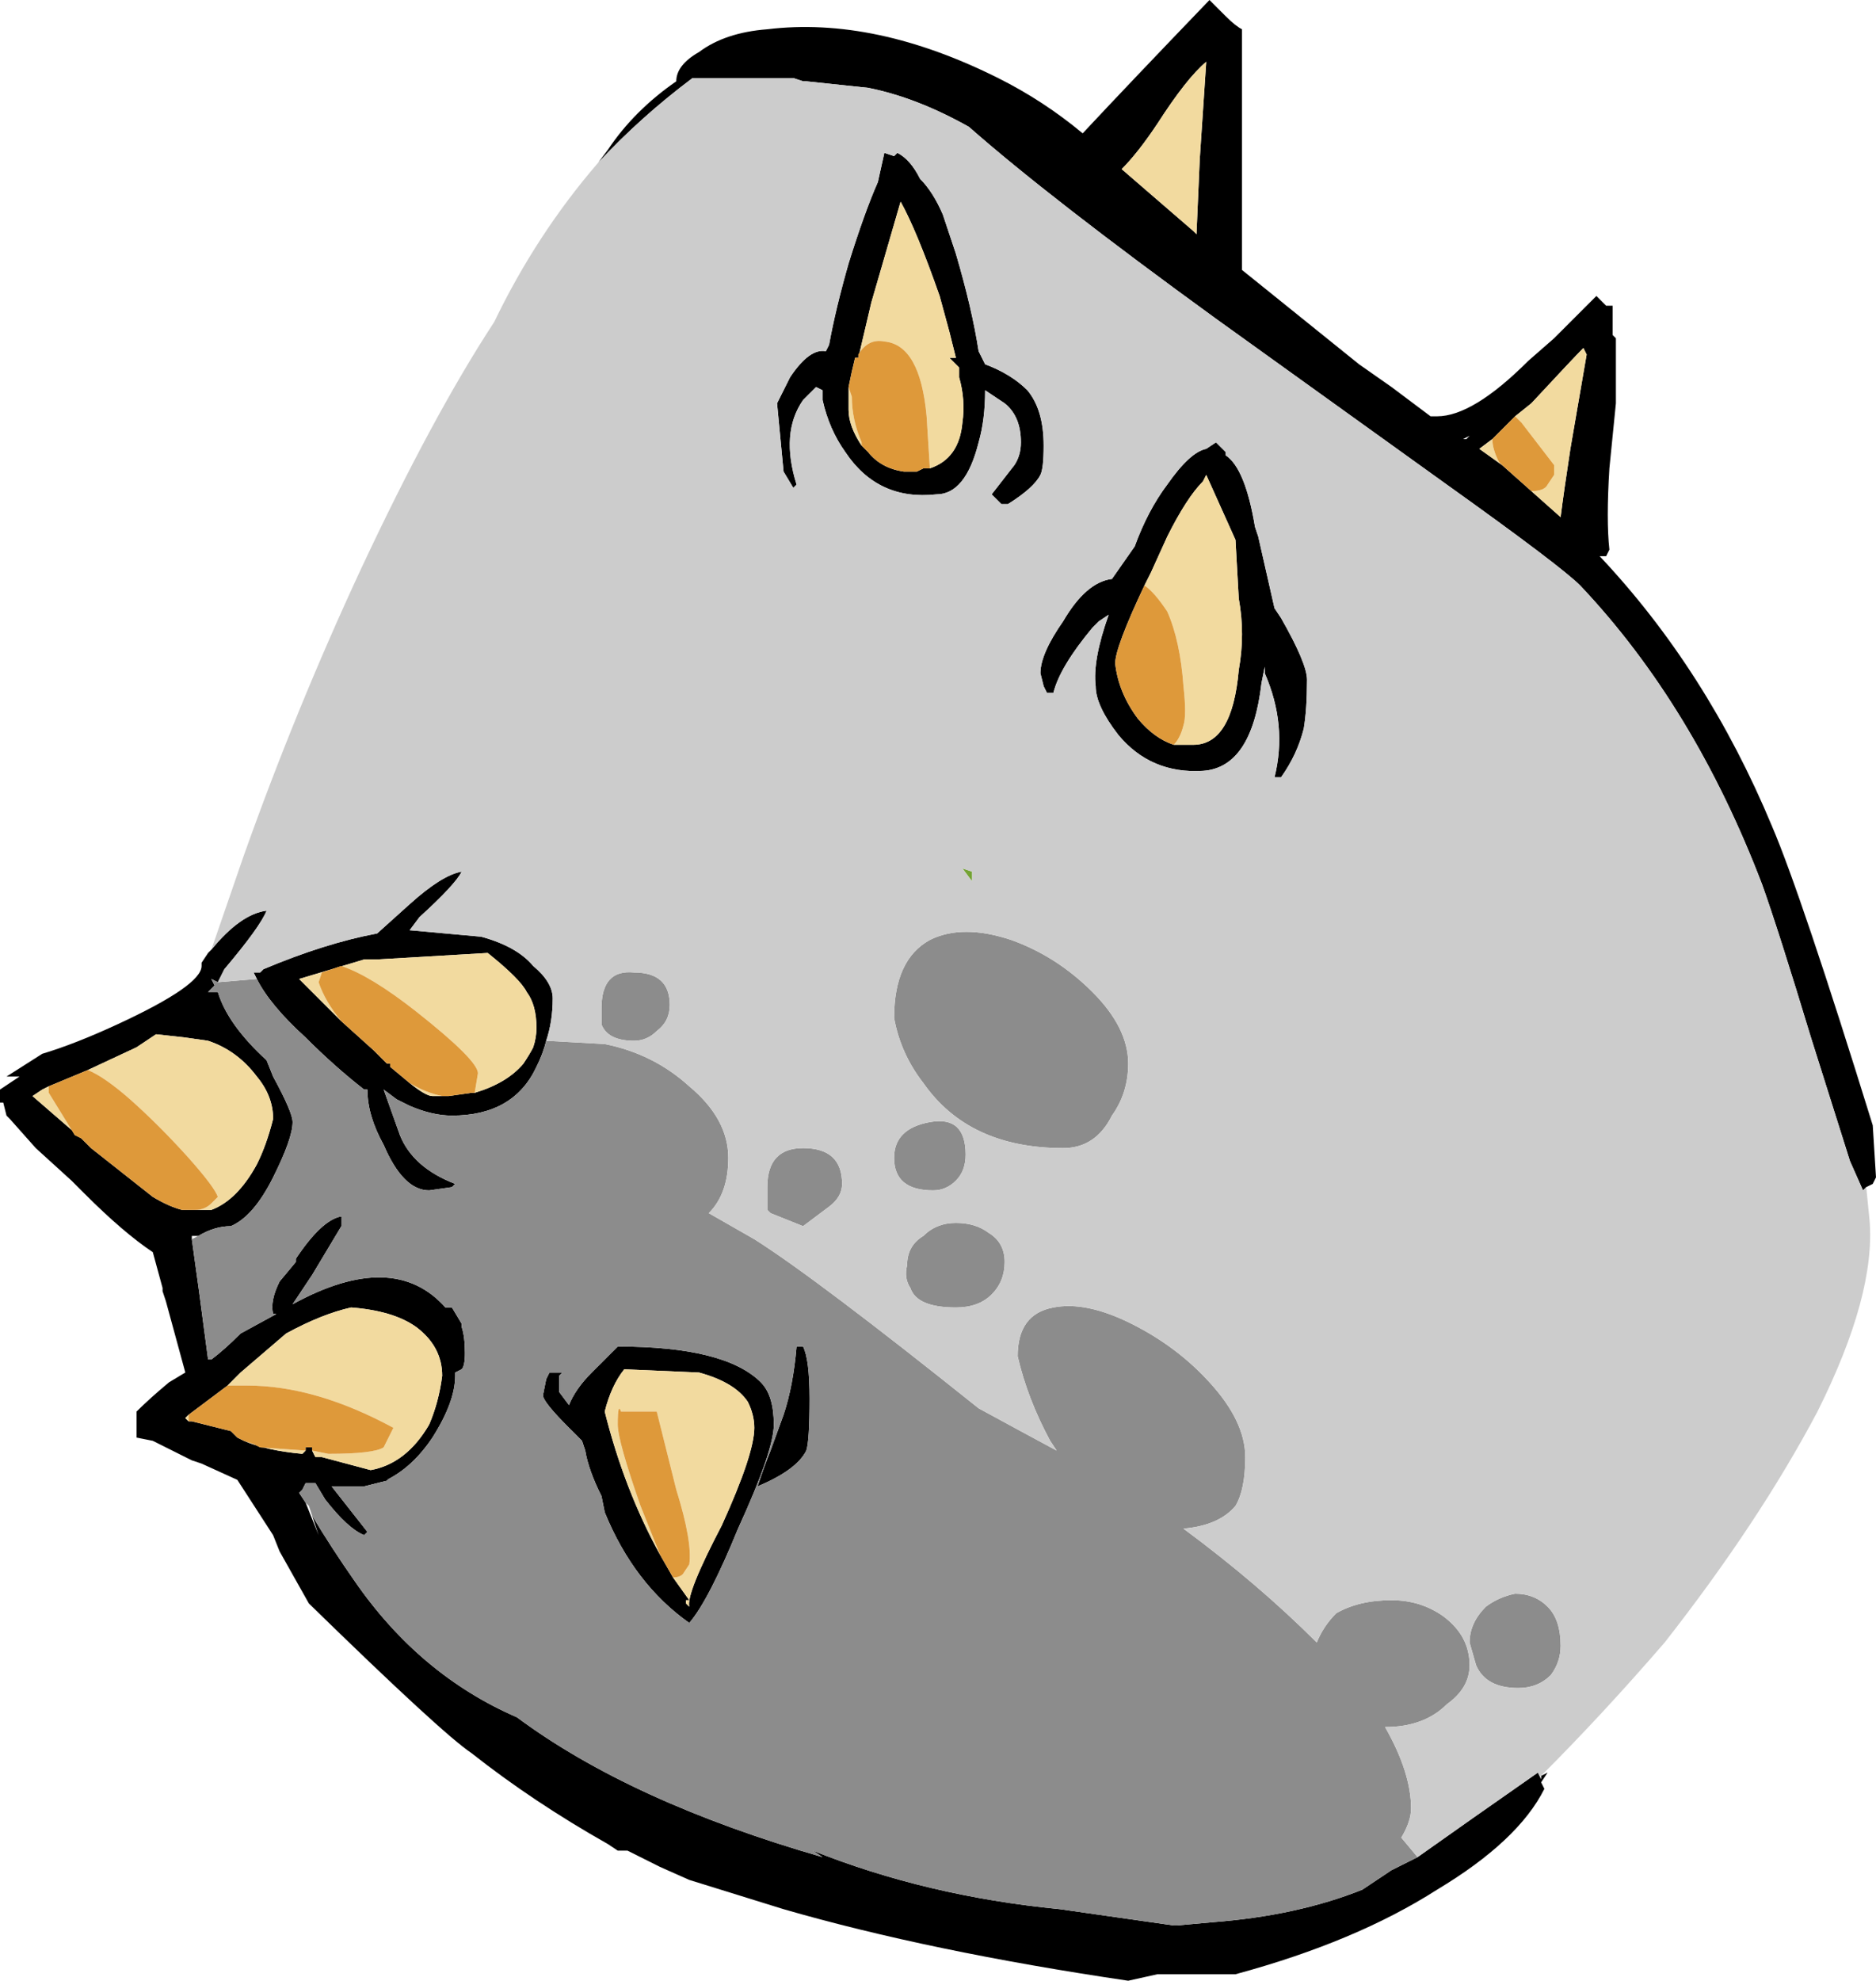 <?xml version="1.0" encoding="UTF-8" standalone="no"?>
<svg xmlns:ffdec="https://www.free-decompiler.com/flash" xmlns:xlink="http://www.w3.org/1999/xlink" ffdec:objectType="frame" height="213.15px" width="201.95px" xmlns="http://www.w3.org/2000/svg">
  <g transform="matrix(1.0, 0.0, 0.0, 1.0, 119.35, 197.05)">
    <use ffdec:characterId="67" height="30.45" transform="matrix(7.0, 0.0, 0.0, 7.0, -119.35, -197.05)" width="28.85" xlink:href="#shape0"/>
  </g>
  <defs>
    <g id="shape0" transform="matrix(1.0, 0.0, 0.0, 1.0, 17.05, 28.15)">
      <path d="M-7.85 -25.65 L-7.7 -25.85 Q-7.3 -26.45 -6.65 -26.9 -6.65 -27.15 -6.3 -27.35 -5.9 -27.65 -5.25 -27.7 -3.6 -27.9 -1.7 -26.95 -1.0 -26.6 -0.4 -26.1 0.3 -26.85 1.55 -28.15 L1.8 -27.9 Q1.95 -27.75 2.05 -27.7 L2.05 -24.0 3.85 -22.55 4.35 -22.2 4.95 -21.75 5.05 -21.75 Q5.6 -21.75 6.45 -22.6 L6.85 -22.95 Q7.3 -23.4 7.5 -23.6 L7.65 -23.45 7.75 -23.45 7.75 -23.0 7.8 -22.95 Q7.8 -22.45 7.8 -22.1 L7.8 -21.95 7.7 -20.95 Q7.65 -20.15 7.7 -19.7 L7.65 -19.6 7.55 -19.6 Q9.2 -17.85 10.2 -15.45 10.65 -14.4 11.75 -10.85 L11.8 -10.05 11.75 -9.95 11.65 -9.9 11.6 -9.85 11.4 -10.3 10.8 -12.2 Q10.3 -13.85 10.05 -14.55 9.0 -17.3 7.25 -19.15 6.95 -19.45 5.2 -20.7 L1.65 -23.25 Q-0.9 -25.1 -2.15 -26.2 -2.95 -26.65 -3.7 -26.8 L-4.65 -26.9 -4.7 -26.9 -4.85 -26.95 -6.4 -26.95 Q-7.2 -26.35 -7.85 -25.65 M6.65 -0.85 L6.75 -0.9 6.65 -0.75 6.7 -0.65 Q6.3 0.15 5.05 0.9 3.8 1.7 1.95 2.2 L0.75 2.2 0.3 2.3 Q-2.75 1.85 -5.0 1.2 L-6.45 0.75 -6.9 0.55 -7.4 0.3 -7.55 0.3 -7.7 0.2 Q-8.85 -0.45 -9.8 -1.2 -10.25 -1.5 -12.3 -3.5 L-12.75 -4.3 -12.85 -4.55 -13.4 -5.4 -13.95 -5.65 -14.1 -5.7 -14.7 -6.0 -14.95 -6.05 Q-14.95 -6.15 -14.95 -6.45 -14.75 -6.65 -14.45 -6.9 L-14.2 -7.05 -14.5 -8.15 -14.55 -8.3 -14.55 -8.35 -14.7 -8.9 Q-15.15 -9.2 -15.75 -9.8 L-15.95 -10.0 -16.5 -10.5 -16.9 -10.95 -16.95 -11.0 -17.0 -11.2 -17.05 -11.2 -17.05 -11.4 -16.75 -11.6 -16.95 -11.6 -16.4 -11.95 Q-15.9 -12.1 -15.25 -12.4 -13.95 -13.0 -13.95 -13.3 L-13.95 -13.35 -13.85 -13.5 -13.8 -13.55 Q-13.35 -14.1 -12.95 -14.15 -13.05 -13.9 -13.6 -13.25 L-13.7 -13.05 -13.8 -13.1 -13.75 -13.0 -13.85 -12.9 -13.7 -12.9 Q-13.55 -12.4 -12.95 -11.85 L-12.85 -11.6 Q-12.55 -11.05 -12.55 -10.9 -12.55 -10.65 -12.85 -10.05 -13.15 -9.45 -13.5 -9.3 -13.75 -9.3 -14.0 -9.15 L-14.1 -9.15 -14.1 -9.1 Q-14.0 -8.4 -13.85 -7.25 L-13.8 -7.25 Q-13.6 -7.4 -13.35 -7.65 L-12.8 -7.95 -12.85 -7.95 Q-12.9 -8.15 -12.75 -8.45 L-12.5 -8.75 -12.5 -8.8 Q-12.1 -9.4 -11.8 -9.45 L-11.8 -9.3 -12.25 -8.55 -12.55 -8.1 Q-11.0 -8.95 -10.2 -8.05 L-10.1 -8.05 -9.95 -7.8 -9.95 -7.75 Q-9.9 -7.6 -9.9 -7.35 -9.9 -7.15 -9.95 -7.1 L-10.05 -7.05 -10.05 -7.0 Q-10.05 -6.6 -10.4 -6.05 -10.7 -5.6 -11.1 -5.4 L-11.05 -5.4 -11.45 -5.3 -11.95 -5.3 -11.4 -4.6 -11.45 -4.55 Q-11.7 -4.65 -12.05 -5.1 L-12.2 -5.35 -12.35 -5.35 -12.4 -5.25 -12.45 -5.2 -12.35 -5.05 -12.15 -4.55 -12.25 -4.85 Q-11.95 -4.35 -11.6 -3.85 -10.6 -2.4 -9.1 -1.75 -7.35 -0.45 -4.4 0.4 L-4.55 0.3 Q-2.8 1.0 -0.75 1.2 L1.0 1.45 1.05 1.45 1.6 1.4 Q2.9 1.3 3.9 0.9 L4.35 0.6 4.75 0.4 5.6 -0.2 6.6 -0.9 6.65 -0.8 6.65 -0.85 M6.25 -21.75 L5.9 -21.4 5.7 -21.25 6.05 -21.0 6.5 -20.6 6.95 -20.2 Q7.0 -20.6 7.1 -21.25 L7.35 -22.7 7.3 -22.8 Q7.15 -22.65 6.5 -21.95 L6.25 -21.75 M0.2 -25.55 L1.3 -24.6 1.35 -24.55 1.4 -25.7 1.5 -27.2 Q1.2 -26.95 0.75 -26.25 0.45 -25.8 0.2 -25.55 M1.65 -21.35 L1.8 -21.2 1.8 -21.15 Q2.1 -20.95 2.25 -20.05 L2.3 -19.9 2.55 -18.8 2.65 -18.65 Q3.05 -17.95 3.05 -17.7 3.05 -17.25 3.0 -16.95 2.9 -16.55 2.65 -16.2 L2.55 -16.2 Q2.75 -17.0 2.4 -17.8 L2.4 -17.9 2.35 -17.65 Q2.2 -16.35 1.45 -16.3 0.65 -16.25 0.15 -16.85 -0.2 -17.3 -0.2 -17.6 -0.25 -18.0 0.0 -18.7 L-0.15 -18.6 -0.25 -18.5 Q-0.75 -17.9 -0.85 -17.5 L-0.95 -17.5 -1.0 -17.6 -1.05 -17.8 Q-1.05 -18.1 -0.7 -18.6 -0.35 -19.2 0.05 -19.25 L0.4 -19.75 Q0.6 -20.3 0.9 -20.7 1.25 -21.2 1.5 -21.25 L1.65 -21.35 M5.45 -21.4 L5.5 -21.4 5.55 -21.45 5.45 -21.4 M1.0 -16.7 L1.3 -16.7 Q1.9 -16.7 2.0 -17.85 2.1 -18.4 2.0 -18.95 L1.95 -19.85 1.5 -20.85 1.45 -20.75 Q1.2 -20.5 0.9 -19.9 L0.65 -19.35 0.55 -19.15 Q0.1 -18.2 0.1 -17.95 0.15 -17.5 0.45 -17.1 0.7 -16.8 1.0 -16.7 M-2.55 -24.85 L-2.35 -24.25 Q-2.1 -23.4 -2.0 -22.75 L-1.9 -22.55 Q-1.5 -22.4 -1.25 -22.15 -1.0 -21.85 -1.0 -21.3 -1.0 -20.95 -1.05 -20.85 -1.15 -20.65 -1.55 -20.4 L-1.65 -20.4 -1.8 -20.55 -1.45 -21.0 Q-1.35 -21.15 -1.35 -21.35 -1.35 -21.75 -1.6 -21.95 L-1.9 -22.15 Q-1.9 -21.7 -2.0 -21.35 -2.2 -20.55 -2.65 -20.55 -3.55 -20.45 -4.05 -21.2 -4.3 -21.55 -4.4 -22.0 L-4.4 -22.15 -4.5 -22.2 -4.7 -22.0 Q-5.05 -21.5 -4.8 -20.7 L-4.85 -20.65 -5.0 -20.9 -5.1 -21.95 -4.9 -22.35 Q-4.6 -22.8 -4.35 -22.75 L-4.3 -22.85 Q-4.2 -23.4 -4.0 -24.1 -3.75 -24.9 -3.55 -25.35 L-3.45 -25.8 -3.3 -25.75 -3.25 -25.8 Q-3.05 -25.7 -2.9 -25.4 -2.7 -25.2 -2.55 -24.85 M-3.85 -22.65 L-3.9 -22.65 Q-3.95 -22.45 -4.0 -22.2 L-4.0 -21.85 Q-4.0 -21.6 -3.8 -21.3 L-3.7 -21.2 Q-3.5 -20.95 -3.15 -20.9 L-2.95 -20.9 -2.85 -20.95 -2.75 -20.95 Q-2.3 -21.1 -2.25 -21.65 -2.2 -22.0 -2.3 -22.35 L-2.3 -22.5 -2.45 -22.65 -2.35 -22.65 -2.45 -23.05 -2.6 -23.6 Q-2.95 -24.6 -3.2 -25.05 L-3.65 -23.5 -3.85 -22.65 M-13.1 -13.1 L-13.15 -13.2 -13.05 -13.2 -13.0 -13.25 Q-12.05 -13.65 -11.25 -13.8 L-10.75 -14.25 Q-10.25 -14.7 -9.95 -14.75 -10.05 -14.55 -10.6 -14.05 L-10.75 -13.85 -9.65 -13.75 Q-9.1 -13.6 -8.85 -13.3 -8.55 -13.05 -8.55 -12.8 -8.55 -12.45 -8.65 -12.15 -8.7 -11.95 -8.8 -11.75 -9.15 -11.0 -10.1 -11.0 -10.4 -11.0 -10.75 -11.15 L-10.95 -11.25 -11.15 -11.4 -10.9 -10.7 Q-10.7 -10.2 -10.05 -9.95 L-10.1 -9.9 -10.45 -9.85 Q-10.85 -9.85 -11.15 -10.55 -11.4 -11.0 -11.4 -11.4 L-11.45 -11.4 Q-11.9 -11.75 -12.35 -12.2 -12.9 -12.7 -13.1 -13.1 M-9.75 -11.35 Q-9.25 -11.5 -9.0 -11.8 -8.9 -11.95 -8.85 -12.05 -8.8 -12.2 -8.8 -12.35 -8.8 -12.7 -8.95 -12.9 -9.05 -13.1 -9.55 -13.5 L-11.25 -13.4 -11.45 -13.4 -12.45 -13.1 -11.8 -12.45 -11.3 -12.0 -11.1 -11.8 -11.05 -11.8 -11.05 -11.75 -10.75 -11.5 Q-10.5 -11.3 -10.4 -11.3 L-10.15 -11.3 -9.8 -11.35 -9.75 -11.35 M-14.05 -9.55 L-13.8 -9.55 Q-13.4 -9.7 -13.1 -10.25 -12.95 -10.55 -12.85 -10.95 -12.85 -11.3 -13.1 -11.6 -13.4 -12.0 -13.85 -12.15 L-14.2 -12.2 -14.65 -12.25 -14.95 -12.05 -15.7 -11.7 -16.3 -11.45 -16.4 -11.4 -16.55 -11.3 -15.8 -10.65 -15.65 -10.5 -14.7 -9.75 Q-14.45 -9.6 -14.25 -9.55 L-14.05 -9.55 M-12.25 -5.85 L-12.2 -5.75 -12.1 -5.75 -11.35 -5.55 Q-10.8 -5.65 -10.45 -6.25 -10.3 -6.6 -10.25 -7.0 -10.25 -7.45 -10.65 -7.75 -11.0 -8.0 -11.65 -8.05 -12.1 -7.95 -12.65 -7.65 L-13.35 -7.05 -13.55 -6.85 -14.15 -6.4 -14.2 -6.35 -14.15 -6.3 -14.1 -6.3 -13.5 -6.15 -13.4 -6.05 -13.3 -6.0 Q-12.95 -5.85 -12.4 -5.8 L-12.35 -5.85 -12.35 -5.9 -12.25 -5.9 -12.25 -5.85 M-13.4 -6.85 L-13.4 -6.85 M-4.7 -7.45 Q-4.6 -7.25 -4.6 -6.65 -4.6 -6.0 -4.65 -5.85 -4.8 -5.55 -5.4 -5.3 -5.3 -5.6 -5.2 -5.85 L-5.0 -6.4 Q-4.85 -6.85 -4.8 -7.45 L-4.7 -7.45 M-6.7 -3.9 L-6.45 -3.55 -6.5 -3.55 -6.5 -3.5 -6.45 -3.45 Q-6.5 -3.65 -5.95 -4.7 -5.45 -5.8 -5.45 -6.2 -5.45 -6.4 -5.55 -6.6 -5.75 -6.9 -6.3 -7.05 L-7.45 -7.1 Q-7.65 -6.85 -7.75 -6.45 -7.45 -5.25 -6.9 -4.25 L-6.7 -3.9 M-8.3 -6.55 Q-8.2 -6.8 -7.95 -7.05 L-7.55 -7.45 Q-5.9 -7.45 -5.35 -6.9 -5.15 -6.7 -5.15 -6.25 -5.15 -5.85 -5.7 -4.65 -6.15 -3.55 -6.45 -3.2 -7.3 -3.8 -7.75 -4.9 L-7.8 -5.15 Q-8.0 -5.55 -8.05 -5.85 L-8.1 -6.0 -8.3 -6.2 Q-8.7 -6.6 -8.7 -6.7 L-8.65 -6.95 -8.6 -7.05 -8.4 -7.05 -8.45 -7.0 -8.45 -6.75 -8.3 -6.55" fill="#000000" fill-rule="evenodd" stroke="none"/>
      <path d="M6.25 -21.75 L6.5 -21.95 Q7.15 -22.65 7.3 -22.8 L7.35 -22.7 7.1 -21.25 Q7.0 -20.6 6.95 -20.2 L6.5 -20.6 Q6.7 -20.6 6.75 -20.7 L6.85 -20.85 6.85 -21.0 6.35 -21.65 6.25 -21.75 M6.05 -21.0 L5.7 -21.25 5.9 -21.4 Q5.9 -21.25 6.0 -21.05 L6.05 -21.0 M0.2 -25.55 Q0.45 -25.8 0.75 -26.25 1.2 -26.95 1.5 -27.2 L1.4 -25.7 1.35 -24.55 1.3 -24.6 0.2 -25.55 M0.55 -19.15 L0.65 -19.35 0.9 -19.9 Q1.2 -20.5 1.45 -20.75 L1.5 -20.85 1.95 -19.85 2.0 -18.95 Q2.1 -18.4 2.0 -17.85 1.9 -16.7 1.3 -16.7 L1.0 -16.7 Q1.1 -16.8 1.15 -17.0 1.2 -17.15 1.15 -17.6 1.1 -18.3 0.9 -18.75 0.7 -19.05 0.55 -19.15 M-3.85 -22.65 L-3.65 -23.5 -3.2 -25.05 Q-2.95 -24.6 -2.6 -23.6 L-2.45 -23.05 -2.35 -22.65 -2.45 -22.65 -2.3 -22.5 -2.3 -22.35 Q-2.2 -22.0 -2.25 -21.65 -2.3 -21.1 -2.75 -20.95 L-2.8 -21.75 Q-2.9 -22.85 -3.45 -22.9 -3.7 -22.95 -3.85 -22.7 L-3.85 -22.65 M-3.8 -21.3 Q-4.0 -21.6 -4.0 -21.85 L-4.0 -22.2 -3.95 -22.05 Q-3.95 -21.7 -3.8 -21.35 L-3.8 -21.3 M-11.8 -12.45 L-12.45 -13.1 -11.45 -13.4 -11.25 -13.4 -9.55 -13.5 Q-9.05 -13.1 -8.95 -12.9 -8.8 -12.7 -8.8 -12.35 -8.8 -12.2 -8.85 -12.05 -8.9 -11.95 -9.0 -11.8 -9.25 -11.5 -9.75 -11.35 L-9.7 -11.65 Q-9.7 -11.85 -10.65 -12.6 -11.35 -13.15 -11.8 -13.3 L-12.1 -13.2 -12.15 -13.05 Q-12.05 -12.75 -11.8 -12.45 M-10.15 -11.3 L-10.4 -11.3 Q-10.5 -11.3 -10.75 -11.5 -10.5 -11.35 -10.25 -11.3 L-10.15 -11.3 M-15.7 -11.7 L-14.95 -12.05 -14.65 -12.25 -14.2 -12.2 -13.85 -12.15 Q-13.4 -12.0 -13.1 -11.6 -12.85 -11.3 -12.85 -10.95 -12.95 -10.55 -13.1 -10.25 -13.4 -9.7 -13.8 -9.55 L-14.05 -9.55 Q-13.9 -9.55 -13.8 -9.65 L-13.7 -9.75 Q-13.75 -9.9 -14.15 -10.35 -14.6 -10.85 -15.05 -11.25 -15.45 -11.6 -15.7 -11.7 M-15.8 -10.65 L-16.55 -11.3 -16.4 -11.4 -16.3 -11.45 -16.3 -11.35 -15.9 -10.7 -15.8 -10.65 M-13.55 -6.85 L-13.35 -7.05 -12.65 -7.65 Q-12.1 -7.95 -11.65 -8.05 -11.0 -8.0 -10.65 -7.75 -10.25 -7.45 -10.25 -7.0 -10.3 -6.6 -10.45 -6.25 -10.8 -5.65 -11.35 -5.55 L-12.1 -5.75 -12.2 -5.75 -12.25 -5.85 -12.0 -5.8 Q-11.3 -5.8 -11.15 -5.9 L-11.0 -6.2 Q-12.2 -6.85 -13.25 -6.85 L-13.55 -6.85 M-12.35 -5.85 L-12.4 -5.8 Q-12.95 -5.85 -13.3 -6.0 L-13.15 -5.95 -13.05 -5.9 -12.35 -5.85 M-14.15 -6.3 L-14.2 -6.35 -14.15 -6.4 -14.15 -6.3 M-13.4 -6.85 L-13.4 -6.85 M-6.7 -3.9 Q-6.6 -3.9 -6.55 -3.95 L-6.45 -4.1 Q-6.4 -4.45 -6.65 -5.25 L-6.95 -6.45 -7.5 -6.45 Q-7.55 -6.6 -7.55 -6.25 -7.55 -6.0 -7.2 -5.0 L-6.9 -4.25 Q-7.45 -5.25 -7.75 -6.45 -7.65 -6.85 -7.45 -7.1 L-6.3 -7.05 Q-5.75 -6.9 -5.55 -6.6 -5.45 -6.4 -5.45 -6.2 -5.45 -5.8 -5.95 -4.7 -6.5 -3.65 -6.45 -3.45 L-6.5 -3.5 -6.5 -3.55 -6.45 -3.55 -6.7 -3.9" fill="#f2da9f" fill-rule="evenodd" stroke="none"/>
      <path d="M5.9 -21.4 L6.25 -21.75 6.35 -21.65 6.85 -21.0 6.85 -20.85 6.75 -20.7 Q6.7 -20.6 6.5 -20.6 L6.05 -21.0 6.0 -21.05 Q5.9 -21.25 5.9 -21.4 M0.55 -19.15 Q0.7 -19.05 0.9 -18.75 1.1 -18.3 1.15 -17.6 1.2 -17.15 1.15 -17.0 1.1 -16.8 1.0 -16.7 0.7 -16.8 0.45 -17.1 0.15 -17.5 0.1 -17.95 0.1 -18.2 0.55 -19.15 M-4.0 -22.2 Q-3.95 -22.45 -3.9 -22.65 L-3.85 -22.65 -3.85 -22.7 Q-3.7 -22.95 -3.45 -22.9 -2.9 -22.85 -2.8 -21.75 L-2.75 -20.95 -2.85 -20.95 -2.95 -20.9 -3.15 -20.9 Q-3.5 -20.95 -3.7 -21.2 L-3.8 -21.3 -3.8 -21.35 Q-3.95 -21.7 -3.95 -22.05 L-4.0 -22.2 M-11.8 -12.45 Q-12.05 -12.75 -12.15 -13.05 L-12.1 -13.2 -11.8 -13.3 Q-11.35 -13.15 -10.65 -12.6 -9.7 -11.85 -9.7 -11.65 L-9.75 -11.35 -9.8 -11.35 -10.15 -11.3 -10.25 -11.3 Q-10.5 -11.35 -10.75 -11.5 L-11.05 -11.75 -11.05 -11.8 -11.1 -11.8 -11.3 -12.0 -11.8 -12.45 M-15.7 -11.7 Q-15.45 -11.6 -15.05 -11.25 -14.6 -10.85 -14.15 -10.35 -13.75 -9.9 -13.7 -9.75 L-13.8 -9.65 Q-13.9 -9.55 -14.05 -9.55 L-14.25 -9.55 Q-14.45 -9.6 -14.7 -9.75 L-15.65 -10.5 -15.8 -10.65 -15.9 -10.7 -16.3 -11.35 -16.3 -11.45 -15.7 -11.7 M-13.55 -6.85 L-13.25 -6.85 Q-12.2 -6.85 -11.0 -6.2 L-11.15 -5.9 Q-11.3 -5.8 -12.0 -5.8 L-12.25 -5.85 -12.25 -5.9 -12.35 -5.9 -12.35 -5.85 -13.05 -5.9 -13.15 -5.95 -13.3 -6.0 -13.4 -6.05 -13.5 -6.15 -14.1 -6.3 -14.15 -6.3 -14.15 -6.4 -13.55 -6.85 M-6.9 -4.25 L-7.2 -5.0 Q-7.55 -6.0 -7.55 -6.25 -7.55 -6.6 -7.5 -6.45 L-6.95 -6.45 -6.65 -5.25 Q-6.4 -4.45 -6.45 -4.1 L-6.55 -3.95 Q-6.6 -3.9 -6.7 -3.9 L-6.9 -4.25" fill="#de993a" fill-rule="evenodd" stroke="none"/>
      <path d="M-14.55 -8.3 L-14.55 -8.35 -14.55 -8.3 M-2.1 -14.6 L-2.25 -14.8 -2.1 -14.75 -2.1 -14.6" fill="#74a334" fill-rule="evenodd" stroke="none"/>
      <path d="M0.05 -11.0 Q-0.2 -10.5 -0.7 -10.5 -2.15 -10.5 -2.85 -11.5 -3.2 -11.95 -3.3 -12.5 -3.3 -13.4 -2.75 -13.7 -2.25 -13.95 -1.5 -13.7 -0.8 -13.45 -0.25 -12.9 0.3 -12.35 0.3 -11.8 0.3 -11.35 0.05 -11.0 M-8.65 -12.15 L-7.75 -12.1 Q-7.0 -11.95 -6.45 -11.45 -5.85 -10.95 -5.85 -10.35 -5.85 -9.8 -6.15 -9.5 L-5.45 -9.1 Q-4.5 -8.5 -2.0 -6.5 -1.45 -6.2 -0.8 -5.85 L-0.9 -6.0 Q-1.25 -6.65 -1.4 -7.3 -1.4 -7.95 -0.85 -8.05 -0.35 -8.15 0.35 -7.8 1.05 -7.45 1.55 -6.9 2.1 -6.3 2.1 -5.75 2.1 -5.25 1.95 -5.0 1.7 -4.7 1.15 -4.65 2.3 -3.8 3.2 -2.9 3.3 -3.15 3.5 -3.35 3.85 -3.55 4.35 -3.55 4.8 -3.55 5.15 -3.3 5.55 -3.0 5.55 -2.55 5.55 -2.2 5.2 -1.95 4.85 -1.6 4.25 -1.6 4.65 -0.9 4.65 -0.35 4.65 -0.15 4.5 0.1 L4.75 0.4 4.35 0.6 3.9 0.9 Q2.9 1.3 1.6 1.4 L1.05 1.45 1.0 1.45 -0.75 1.2 Q-2.8 1.0 -4.55 0.3 L-4.4 0.4 Q-7.35 -0.45 -9.1 -1.75 -10.6 -2.4 -11.6 -3.85 -11.95 -4.35 -12.25 -4.85 L-12.3 -5.0 -12.35 -5.05 -12.45 -5.2 -12.4 -5.25 -12.35 -5.35 -12.2 -5.35 -12.05 -5.1 Q-11.7 -4.65 -11.45 -4.55 L-11.4 -4.6 -11.95 -5.3 -11.45 -5.3 -11.05 -5.4 -11.1 -5.4 Q-10.7 -5.6 -10.4 -6.05 -10.05 -6.6 -10.05 -7.0 L-10.05 -7.05 -9.95 -7.1 Q-9.9 -7.15 -9.9 -7.35 -9.9 -7.6 -9.95 -7.75 L-9.95 -7.8 -10.1 -8.05 -10.2 -8.05 Q-11.0 -8.95 -12.55 -8.1 L-12.25 -8.55 -11.8 -9.3 -11.8 -9.45 Q-12.1 -9.4 -12.5 -8.8 L-12.5 -8.75 -12.75 -8.45 Q-12.9 -8.15 -12.85 -7.95 L-12.8 -7.95 -13.35 -7.65 Q-13.6 -7.4 -13.8 -7.25 L-13.85 -7.25 Q-14.0 -8.4 -14.1 -9.1 L-14.0 -9.15 Q-13.75 -9.3 -13.5 -9.3 -13.15 -9.45 -12.85 -10.05 -12.55 -10.65 -12.55 -10.9 -12.55 -11.05 -12.85 -11.6 L-12.95 -11.85 Q-13.55 -12.4 -13.7 -12.9 L-13.85 -12.9 -13.75 -13.0 -13.8 -13.1 -13.7 -13.05 -13.1 -13.1 Q-12.9 -12.7 -12.35 -12.2 -11.9 -11.75 -11.45 -11.4 L-11.4 -11.4 Q-11.4 -11.0 -11.15 -10.55 -10.85 -9.85 -10.45 -9.85 L-10.1 -9.9 -10.05 -9.95 Q-10.7 -10.2 -10.9 -10.7 L-11.15 -11.4 -10.95 -11.25 -10.75 -11.15 Q-10.4 -11.0 -10.1 -11.0 -9.15 -11.0 -8.8 -11.75 -8.7 -11.95 -8.65 -12.15 M5.55 -2.9 Q5.55 -3.2 5.8 -3.45 6.0 -3.6 6.25 -3.65 6.55 -3.65 6.75 -3.45 6.95 -3.25 6.95 -2.85 6.95 -2.6 6.8 -2.4 6.6 -2.2 6.3 -2.2 5.8 -2.2 5.65 -2.55 L5.55 -2.9 M-4.3 -9.6 L-4.7 -9.3 -5.2 -9.5 -5.25 -9.55 -5.25 -9.9 Q-5.25 -10.5 -4.7 -10.5 -4.1 -10.5 -4.1 -9.95 -4.1 -9.75 -4.3 -9.6 M-4.7 -7.45 L-4.8 -7.45 Q-4.85 -6.85 -5.0 -6.4 L-5.2 -5.85 Q-5.3 -5.6 -5.4 -5.3 -4.8 -5.55 -4.65 -5.85 -4.6 -6.0 -4.6 -6.65 -4.6 -7.25 -4.7 -7.45 M-3.1 -8.7 Q-3.1 -9.0 -2.85 -9.15 -2.65 -9.35 -2.35 -9.35 -2.05 -9.35 -1.85 -9.2 -1.6 -9.05 -1.6 -8.75 -1.6 -8.45 -1.8 -8.25 -2.0 -8.05 -2.35 -8.05 -2.95 -8.05 -3.05 -8.35 -3.15 -8.5 -3.1 -8.7 M-2.7 -9.85 Q-3.3 -9.85 -3.3 -10.35 -3.3 -10.8 -2.75 -10.9 -2.2 -11.0 -2.2 -10.4 -2.2 -10.15 -2.35 -10.0 -2.5 -9.85 -2.7 -9.85 M-7.3 -13.2 Q-6.75 -13.2 -6.75 -12.7 -6.75 -12.45 -6.95 -12.3 -7.1 -12.15 -7.3 -12.15 -7.7 -12.15 -7.8 -12.4 L-7.8 -12.65 Q-7.8 -13.25 -7.3 -13.2 M-8.3 -6.55 L-8.45 -6.75 -8.45 -7.0 -8.4 -7.05 -8.6 -7.05 -8.65 -6.95 -8.7 -6.7 Q-8.7 -6.6 -8.3 -6.2 L-8.1 -6.0 -8.05 -5.85 Q-8.0 -5.55 -7.8 -5.15 L-7.75 -4.9 Q-7.3 -3.8 -6.45 -3.2 -6.15 -3.55 -5.7 -4.65 -5.15 -5.85 -5.15 -6.25 -5.15 -6.7 -5.35 -6.9 -5.9 -7.45 -7.55 -7.45 L-7.95 -7.05 Q-8.2 -6.8 -8.3 -6.55" fill="#8c8c8c" fill-rule="evenodd" stroke="none"/>
      <path d="M11.65 -9.9 L11.7 -9.4 Q11.8 -8.25 10.9 -6.45 10.0 -4.75 8.55 -2.9 7.6 -1.8 6.65 -0.85 L6.65 -0.8 6.6 -0.9 5.6 -0.2 4.75 0.4 4.5 0.1 Q4.65 -0.15 4.65 -0.35 4.65 -0.9 4.25 -1.6 4.85 -1.6 5.2 -1.95 5.55 -2.2 5.55 -2.55 5.55 -3.0 5.15 -3.3 4.8 -3.55 4.35 -3.55 3.85 -3.55 3.5 -3.35 3.3 -3.15 3.2 -2.9 2.3 -3.8 1.15 -4.65 1.7 -4.7 1.95 -5.0 2.1 -5.25 2.1 -5.75 2.1 -6.3 1.55 -6.9 1.05 -7.45 0.35 -7.8 -0.35 -8.15 -0.85 -8.05 -1.4 -7.95 -1.4 -7.3 -1.25 -6.65 -0.9 -6.0 L-0.8 -5.85 Q-1.45 -6.2 -2.0 -6.5 -4.5 -8.5 -5.45 -9.1 L-6.15 -9.5 Q-5.85 -9.8 -5.85 -10.35 -5.85 -10.95 -6.45 -11.45 -7.0 -11.95 -7.75 -12.1 L-8.65 -12.15 Q-8.55 -12.45 -8.55 -12.8 -8.55 -13.05 -8.85 -13.3 -9.1 -13.6 -9.65 -13.75 L-10.75 -13.85 -10.6 -14.05 Q-10.05 -14.55 -9.95 -14.75 -10.25 -14.7 -10.75 -14.25 L-11.25 -13.8 Q-12.05 -13.65 -13.0 -13.25 L-13.05 -13.2 -13.15 -13.2 -13.1 -13.1 -13.7 -13.05 -13.6 -13.25 Q-13.05 -13.9 -12.95 -14.15 -13.35 -14.1 -13.8 -13.55 L-13.3 -15.0 Q-12.5 -17.25 -11.5 -19.4 -10.4 -21.75 -9.45 -23.2 -8.8 -24.55 -7.85 -25.65 -7.2 -26.35 -6.4 -26.95 L-4.85 -26.95 -4.7 -26.9 -4.65 -26.9 -3.7 -26.8 Q-2.95 -26.65 -2.15 -26.2 -0.9 -25.1 1.65 -23.25 L5.2 -20.7 Q6.95 -19.45 7.25 -19.15 9.0 -17.3 10.05 -14.55 10.3 -13.85 10.8 -12.2 L11.4 -10.3 11.6 -9.85 11.65 -9.9 M1.65 -21.35 L1.5 -21.25 Q1.25 -21.2 0.9 -20.7 0.6 -20.3 0.4 -19.75 L0.05 -19.25 Q-0.35 -19.2 -0.7 -18.6 -1.05 -18.1 -1.05 -17.8 L-1.0 -17.6 -0.95 -17.5 -0.85 -17.5 Q-0.75 -17.9 -0.25 -18.5 L-0.15 -18.6 0.0 -18.7 Q-0.25 -18.0 -0.2 -17.6 -0.2 -17.3 0.15 -16.85 0.65 -16.25 1.45 -16.3 2.2 -16.35 2.35 -17.65 L2.4 -17.9 2.4 -17.8 Q2.75 -17.0 2.55 -16.2 L2.65 -16.2 Q2.9 -16.55 3.0 -16.95 3.05 -17.25 3.05 -17.7 3.05 -17.95 2.65 -18.65 L2.55 -18.8 2.3 -19.9 2.25 -20.05 Q2.1 -20.95 1.8 -21.15 L1.8 -21.2 1.65 -21.35 M0.05 -11.0 Q0.3 -11.35 0.3 -11.8 0.3 -12.35 -0.25 -12.9 -0.8 -13.45 -1.5 -13.7 -2.25 -13.95 -2.75 -13.7 -3.3 -13.4 -3.3 -12.5 -3.2 -11.95 -2.85 -11.5 -2.15 -10.5 -0.7 -10.5 -0.2 -10.5 0.05 -11.0 M5.55 -2.9 L5.65 -2.55 Q5.8 -2.2 6.3 -2.2 6.6 -2.2 6.8 -2.4 6.95 -2.6 6.95 -2.85 6.95 -3.25 6.75 -3.45 6.55 -3.65 6.25 -3.65 6.0 -3.6 5.8 -3.45 5.55 -3.2 5.55 -2.9 M-2.55 -24.85 Q-2.7 -25.2 -2.9 -25.4 -3.05 -25.7 -3.25 -25.8 L-3.3 -25.75 -3.45 -25.8 -3.55 -25.35 Q-3.75 -24.9 -4.0 -24.1 -4.2 -23.4 -4.3 -22.85 L-4.35 -22.75 Q-4.6 -22.8 -4.9 -22.35 L-5.1 -21.95 -5.0 -20.9 -4.85 -20.65 -4.8 -20.7 Q-5.05 -21.5 -4.7 -22.0 L-4.5 -22.2 -4.4 -22.15 -4.4 -22.0 Q-4.3 -21.55 -4.05 -21.2 -3.55 -20.45 -2.65 -20.55 -2.2 -20.55 -2.0 -21.35 -1.9 -21.7 -1.9 -22.15 L-1.6 -21.95 Q-1.35 -21.75 -1.35 -21.35 -1.35 -21.15 -1.45 -21.0 L-1.8 -20.55 -1.65 -20.4 -1.55 -20.4 Q-1.15 -20.65 -1.05 -20.85 -1.0 -20.95 -1.0 -21.3 -1.0 -21.85 -1.25 -22.15 -1.5 -22.4 -1.9 -22.55 L-2.0 -22.75 Q-2.1 -23.4 -2.35 -24.25 L-2.55 -24.85 M-2.1 -14.6 L-2.1 -14.75 -2.25 -14.8 -2.1 -14.6 M-4.3 -9.6 Q-4.1 -9.75 -4.1 -9.95 -4.1 -10.5 -4.7 -10.5 -5.25 -10.5 -5.25 -9.9 L-5.25 -9.55 -5.2 -9.5 -4.7 -9.3 -4.3 -9.6 M-7.3 -13.2 Q-7.8 -13.25 -7.8 -12.65 L-7.8 -12.4 Q-7.7 -12.15 -7.3 -12.15 -7.1 -12.15 -6.95 -12.3 -6.75 -12.45 -6.75 -12.7 -6.75 -13.2 -7.3 -13.2 M-2.7 -9.85 Q-2.5 -9.85 -2.35 -10.0 -2.2 -10.15 -2.2 -10.4 -2.2 -11.0 -2.75 -10.9 -3.3 -10.8 -3.3 -10.35 -3.3 -9.85 -2.7 -9.85 M-3.1 -8.7 Q-3.15 -8.5 -3.05 -8.35 -2.95 -8.05 -2.35 -8.05 -2.0 -8.05 -1.8 -8.25 -1.6 -8.45 -1.6 -8.75 -1.6 -9.05 -1.85 -9.2 -2.05 -9.35 -2.35 -9.35 -2.65 -9.35 -2.85 -9.15 -3.1 -9.0 -3.1 -8.7" fill="#cccccc" fill-rule="evenodd" stroke="none"/>
    </g>
  </defs>
</svg>
